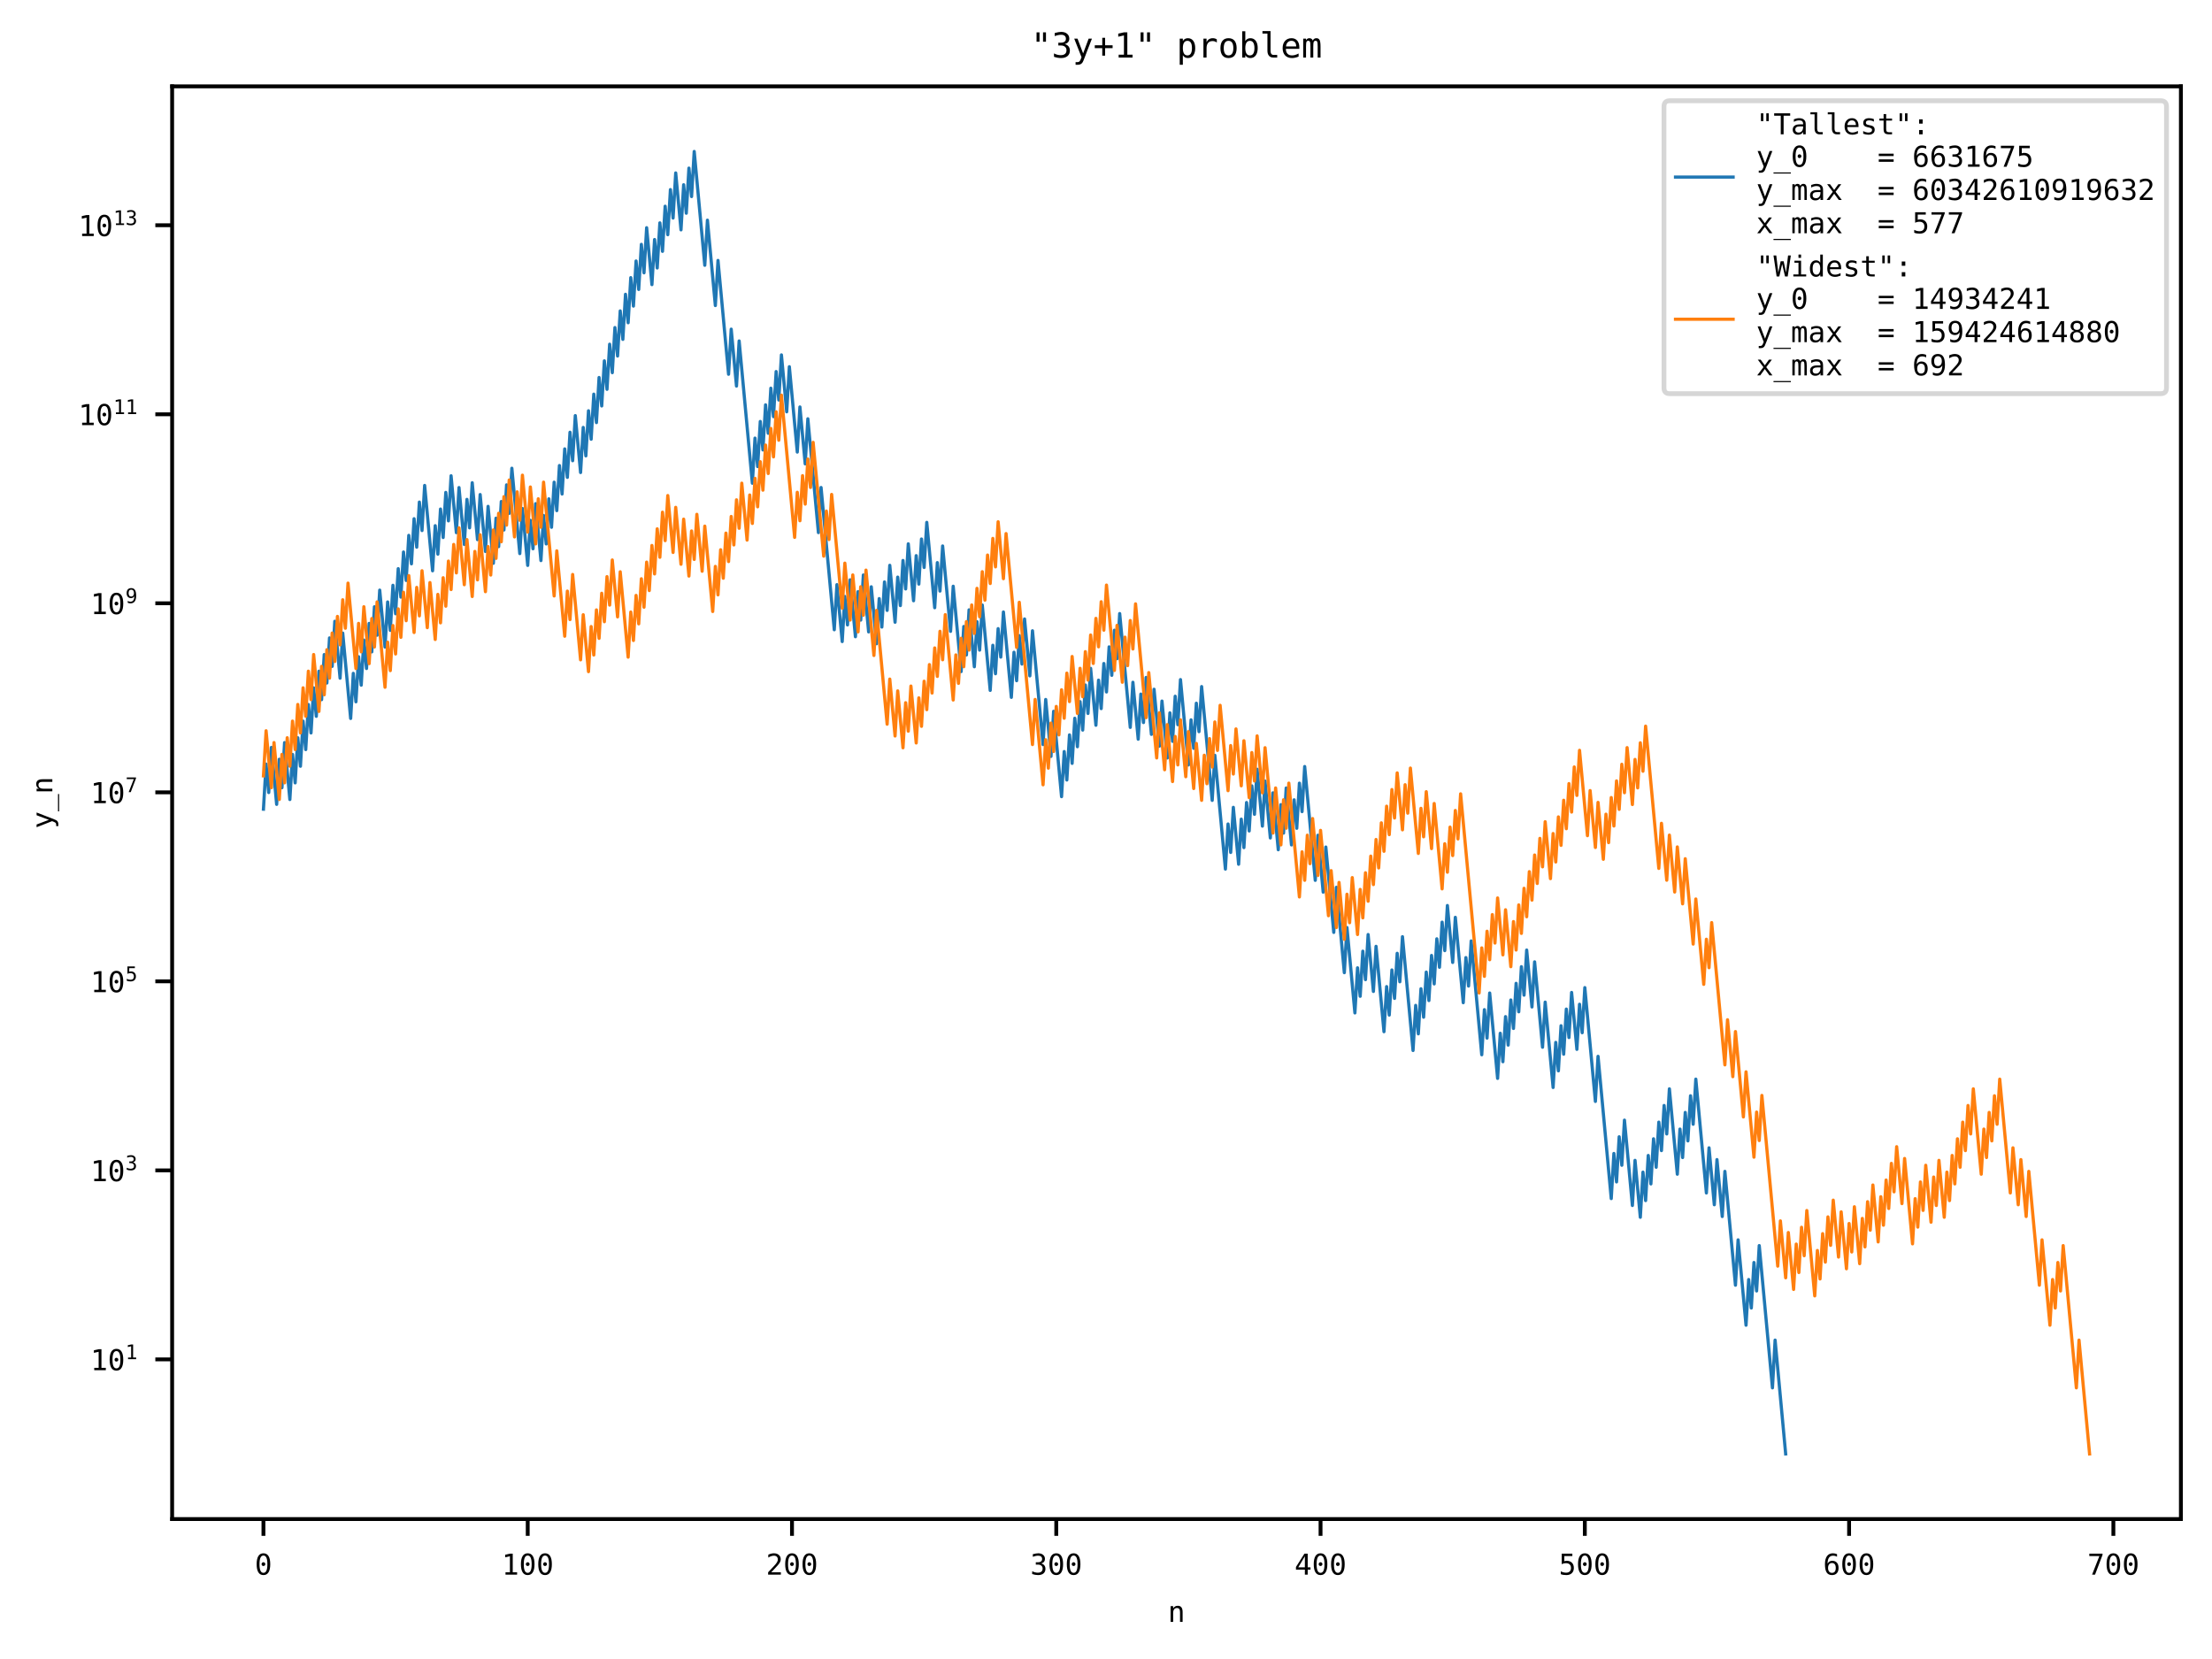<?xml version="1.0" encoding="utf-8" standalone="no"?>
<!DOCTYPE svg PUBLIC "-//W3C//DTD SVG 1.1//EN"
  "http://www.w3.org/Graphics/SVG/1.1/DTD/svg11.dtd">
<!-- Created with matplotlib (https://matplotlib.org/) -->
<svg height="345.6pt" version="1.1" viewBox="0 0 460.8 345.6" width="460.8pt" xmlns="http://www.w3.org/2000/svg" xmlns:xlink="http://www.w3.org/1999/xlink">
 <defs>
  <style type="text/css">*{stroke-linecap:butt;stroke-linejoin:round;}</style>
 </defs>
 <g id="figure_1">
  <g id="patch_1">
   <path d="M 0 345.6 
L 460.8 345.6 
L 460.8 0 
L 0 0 
z
" style="fill:#ffffff;"/>
  </g>
  <g id="axes_1">
   <g id="patch_2">
    <path d="M 35.859 316.442 
L 454.32 316.442 
L 454.32 17.989 
L 35.859 17.989 
z
" style="fill:#ffffff;"/>
   </g>
   <g id="matplotlib.axis_1">
    <g id="xtick_1">
     <g id="line2d_1">
      <defs>
       <path d="M 0 0 
L 0 3.5 
" id="m9ca9bd27f3" style="stroke:#000000;stroke-width:0.8;"/>
      </defs>
      <g>
       <use style="stroke:#000000;stroke-width:0.8;" x="54.88" xlink:href="#m9ca9bd27f3" y="316.442"/>
      </g>
     </g>
     <g id="text_1">
      <!-- 0 -->
      <g transform="translate(53.074 328.033)scale(0.06 -0.06)">
       <defs>
        <path d="M 23.578 36.625 
Q 23.578 39.312 25.453 41.266 
Q 27.344 43.219 29.984 43.219 
Q 32.719 43.219 34.672 41.266 
Q 36.625 39.312 36.625 36.625 
Q 36.625 33.891 34.688 31.984 
Q 32.766 30.078 29.984 30.078 
Q 27.25 30.078 25.406 31.938 
Q 23.578 33.797 23.578 36.625 
z
M 30.078 66.406 
Q 23.188 66.406 19.797 58.984 
Q 16.406 51.562 16.406 36.375 
Q 16.406 21.234 19.797 13.812 
Q 23.188 6.391 30.078 6.391 
Q 37.016 6.391 40.406 13.812 
Q 43.797 21.234 43.797 36.375 
Q 43.797 51.562 40.406 58.984 
Q 37.016 66.406 30.078 66.406 
z
M 30.078 74.219 
Q 41.75 74.219 47.734 64.641 
Q 53.719 55.078 53.719 36.375 
Q 53.719 17.719 47.734 8.141 
Q 41.75 -1.422 30.078 -1.422 
Q 18.406 -1.422 12.453 8.141 
Q 6.5 17.719 6.5 36.375 
Q 6.5 55.078 12.453 64.641 
Q 18.406 74.219 30.078 74.219 
z
" id="DejaVuSansMono-48"/>
       </defs>
       <use xlink:href="#DejaVuSansMono-48"/>
      </g>
     </g>
    </g>
    <g id="xtick_2">
     <g id="line2d_2">
      <g>
       <use style="stroke:#000000;stroke-width:0.8;" x="109.933" xlink:href="#m9ca9bd27f3" y="316.442"/>
      </g>
     </g>
     <g id="text_2">
      <!-- 100 -->
      <g transform="translate(104.515 328.033)scale(0.06 -0.06)">
       <defs>
        <path d="M 13.188 8.297 
L 28.516 8.297 
L 28.516 64.016 
L 12.016 60.297 
L 12.016 69.281 
L 28.422 72.906 
L 38.281 72.906 
L 38.281 8.297 
L 53.422 8.297 
L 53.422 0 
L 13.188 0 
z
" id="DejaVuSansMono-49"/>
       </defs>
       <use xlink:href="#DejaVuSansMono-49"/>
       <use x="60.205" xlink:href="#DejaVuSansMono-48"/>
       <use x="120.41" xlink:href="#DejaVuSansMono-48"/>
      </g>
     </g>
    </g>
    <g id="xtick_3">
     <g id="line2d_3">
      <g>
       <use style="stroke:#000000;stroke-width:0.8;" x="164.987" xlink:href="#m9ca9bd27f3" y="316.442"/>
      </g>
     </g>
     <g id="text_3">
      <!-- 200 -->
      <g transform="translate(159.568 328.033)scale(0.06 -0.06)">
       <defs>
        <path d="M 18.219 8.297 
L 51.703 8.297 
L 51.703 0 
L 7.422 0 
L 7.422 8.297 
Q 16.547 17.922 23.375 25.297 
Q 30.219 32.672 32.812 35.688 
Q 37.703 41.656 39.406 45.344 
Q 41.109 49.031 41.109 52.875 
Q 41.109 58.984 37.516 62.453 
Q 33.938 65.922 27.688 65.922 
Q 23.25 65.922 18.359 64.312 
Q 13.484 62.703 8.016 59.422 
L 8.016 69.391 
Q 13.031 71.781 17.891 73 
Q 22.75 74.219 27.484 74.219 
Q 38.188 74.219 44.703 68.531 
Q 51.219 62.844 51.219 53.609 
Q 51.219 48.922 49.047 44.234 
Q 46.875 39.547 42 33.891 
Q 39.266 30.719 34.062 25.094 
Q 28.859 19.484 18.219 8.297 
z
" id="DejaVuSansMono-50"/>
       </defs>
       <use xlink:href="#DejaVuSansMono-50"/>
       <use x="60.205" xlink:href="#DejaVuSansMono-48"/>
       <use x="120.41" xlink:href="#DejaVuSansMono-48"/>
      </g>
     </g>
    </g>
    <g id="xtick_4">
     <g id="line2d_4">
      <g>
       <use style="stroke:#000000;stroke-width:0.8;" x="220.04" xlink:href="#m9ca9bd27f3" y="316.442"/>
      </g>
     </g>
     <g id="text_4">
      <!-- 300 -->
      <g transform="translate(214.622 328.033)scale(0.06 -0.06)">
       <defs>
        <path d="M 37.891 39.016 
Q 45.062 37.109 48.875 32.25 
Q 52.688 27.391 52.688 20.125 
Q 52.688 10.062 45.922 4.312 
Q 39.156 -1.422 27.203 -1.422 
Q 22.172 -1.422 16.938 -0.484 
Q 11.719 0.438 6.688 2.203 
L 6.688 12.016 
Q 11.672 9.422 16.5 8.156 
Q 21.344 6.891 26.125 6.891 
Q 34.234 6.891 38.578 10.547 
Q 42.922 14.203 42.922 21.094 
Q 42.922 27.438 38.578 31.172 
Q 34.234 34.906 26.812 34.906 
L 19.281 34.906 
L 19.281 43.016 
L 26.812 43.016 
Q 33.594 43.016 37.406 45.984 
Q 41.219 48.969 41.219 54.297 
Q 41.219 59.906 37.672 62.906 
Q 34.125 65.922 27.594 65.922 
Q 23.25 65.922 18.609 64.938 
Q 13.969 63.969 8.891 62.016 
L 8.891 71.094 
Q 14.797 72.656 19.406 73.438 
Q 24.031 74.219 27.594 74.219 
Q 38.234 74.219 44.609 68.875 
Q 50.984 63.531 50.984 54.688 
Q 50.984 48.688 47.625 44.672 
Q 44.281 40.672 37.891 39.016 
z
" id="DejaVuSansMono-51"/>
       </defs>
       <use xlink:href="#DejaVuSansMono-51"/>
       <use x="60.205" xlink:href="#DejaVuSansMono-48"/>
       <use x="120.41" xlink:href="#DejaVuSansMono-48"/>
      </g>
     </g>
    </g>
    <g id="xtick_5">
     <g id="line2d_5">
      <g>
       <use style="stroke:#000000;stroke-width:0.8;" x="275.094" xlink:href="#m9ca9bd27f3" y="316.442"/>
      </g>
     </g>
     <g id="text_5">
      <!-- 400 -->
      <g transform="translate(269.675 328.033)scale(0.06 -0.06)">
       <defs>
        <path d="M 35.891 63.922 
L 12.891 25.391 
L 35.891 25.391 
z
M 34.281 72.906 
L 45.703 72.906 
L 45.703 25.391 
L 55.422 25.391 
L 55.422 17.391 
L 45.703 17.391 
L 45.703 0 
L 35.891 0 
L 35.891 17.391 
L 4.984 17.391 
L 4.984 26.703 
z
" id="DejaVuSansMono-52"/>
       </defs>
       <use xlink:href="#DejaVuSansMono-52"/>
       <use x="60.205" xlink:href="#DejaVuSansMono-48"/>
       <use x="120.41" xlink:href="#DejaVuSansMono-48"/>
      </g>
     </g>
    </g>
    <g id="xtick_6">
     <g id="line2d_6">
      <g>
       <use style="stroke:#000000;stroke-width:0.8;" x="330.147" xlink:href="#m9ca9bd27f3" y="316.442"/>
      </g>
     </g>
     <g id="text_6">
      <!-- 500 -->
      <g transform="translate(324.729 328.033)scale(0.06 -0.06)">
       <defs>
        <path d="M 10.109 72.906 
L 47.016 72.906 
L 47.016 64.594 
L 19.094 64.594 
L 19.094 46.688 
Q 21.188 47.469 23.312 47.828 
Q 25.438 48.188 27.594 48.188 
Q 38.922 48.188 45.562 41.5 
Q 52.203 34.812 52.203 23.391 
Q 52.203 11.859 45.234 5.219 
Q 38.281 -1.422 26.219 -1.422 
Q 20.406 -1.422 15.594 -0.641 
Q 10.797 0.141 6.984 1.703 
L 6.984 11.719 
Q 11.469 9.281 16.016 8.078 
Q 20.562 6.891 25.297 6.891 
Q 33.453 6.891 37.859 11.188 
Q 42.281 15.484 42.281 23.391 
Q 42.281 31.203 37.719 35.547 
Q 33.156 39.891 25 39.891 
Q 21.047 39.891 17.281 38.984 
Q 13.531 38.094 10.109 36.281 
z
" id="DejaVuSansMono-53"/>
       </defs>
       <use xlink:href="#DejaVuSansMono-53"/>
       <use x="60.205" xlink:href="#DejaVuSansMono-48"/>
       <use x="120.41" xlink:href="#DejaVuSansMono-48"/>
      </g>
     </g>
    </g>
    <g id="xtick_7">
     <g id="line2d_7">
      <g>
       <use style="stroke:#000000;stroke-width:0.8;" x="385.2" xlink:href="#m9ca9bd27f3" y="316.442"/>
      </g>
     </g>
     <g id="text_7">
      <!-- 600 -->
      <g transform="translate(379.782 328.033)scale(0.06 -0.06)">
       <defs>
        <path d="M 48.391 71.297 
L 48.391 62.203 
Q 45.312 64.016 41.844 64.969 
Q 38.375 65.922 34.625 65.922 
Q 25.25 65.922 20.406 58.859 
Q 15.578 51.812 15.578 38.094 
Q 17.922 42.969 22.062 45.578 
Q 26.219 48.188 31.594 48.188 
Q 42.141 48.188 47.922 41.719 
Q 53.719 35.25 53.719 23.391 
Q 53.719 11.578 47.75 5.078 
Q 41.797 -1.422 31 -1.422 
Q 18.312 -1.422 12.406 7.688 
Q 6.5 16.797 6.5 36.375 
Q 6.5 54.828 13.594 64.516 
Q 20.703 74.219 34.188 74.219 
Q 37.797 74.219 41.406 73.453 
Q 45.016 72.703 48.391 71.297 
z
M 30.812 40.484 
Q 24.516 40.484 20.891 35.938 
Q 17.281 31.391 17.281 23.391 
Q 17.281 15.375 20.891 10.828 
Q 24.516 6.297 30.812 6.297 
Q 37.359 6.297 40.672 10.609 
Q 44 14.938 44 23.391 
Q 44 31.891 40.672 36.188 
Q 37.359 40.484 30.812 40.484 
z
" id="DejaVuSansMono-54"/>
       </defs>
       <use xlink:href="#DejaVuSansMono-54"/>
       <use x="60.205" xlink:href="#DejaVuSansMono-48"/>
       <use x="120.41" xlink:href="#DejaVuSansMono-48"/>
      </g>
     </g>
    </g>
    <g id="xtick_8">
     <g id="line2d_8">
      <g>
       <use style="stroke:#000000;stroke-width:0.8;" x="440.254" xlink:href="#m9ca9bd27f3" y="316.442"/>
      </g>
     </g>
     <g id="text_8">
      <!-- 700 -->
      <g transform="translate(434.836 328.033)scale(0.06 -0.06)">
       <defs>
        <path d="M 6.781 72.906 
L 52.688 72.906 
L 52.688 68.703 
L 26.609 0 
L 16.312 0 
L 41.703 64.594 
L 6.781 64.594 
z
" id="DejaVuSansMono-55"/>
       </defs>
       <use xlink:href="#DejaVuSansMono-55"/>
       <use x="60.205" xlink:href="#DejaVuSansMono-48"/>
       <use x="120.41" xlink:href="#DejaVuSansMono-48"/>
      </g>
     </g>
    </g>
    <g id="text_9">
     <!-- n -->
     <g transform="translate(243.283 337.872)scale(0.06 -0.06)">
      <defs>
       <path d="M 51.312 33.891 
L 51.312 0 
L 42.281 0 
L 42.281 33.891 
Q 42.281 41.266 39.688 44.719 
Q 37.109 48.188 31.594 48.188 
Q 25.297 48.188 21.891 43.719 
Q 18.5 39.266 18.5 30.906 
L 18.5 0 
L 9.516 0 
L 9.516 54.688 
L 18.5 54.688 
L 18.5 46.484 
Q 20.906 51.172 25 53.578 
Q 29.109 56 34.719 56 
Q 43.062 56 47.188 50.5 
Q 51.312 45.016 51.312 33.891 
z
" id="DejaVuSansMono-110"/>
      </defs>
      <use xlink:href="#DejaVuSansMono-110"/>
     </g>
    </g>
   </g>
   <g id="matplotlib.axis_2">
    <g id="ytick_1">
     <g id="line2d_9">
      <defs>
       <path d="M 0 0 
L -3.5 0 
" id="m7c2e9ef93e" style="stroke:#000000;stroke-width:0.8;"/>
      </defs>
      <g>
       <use style="stroke:#000000;stroke-width:0.8;" x="35.859" xlink:href="#m7c2e9ef93e" y="283.188"/>
      </g>
     </g>
     <g id="text_10">
      <!-- $\mathdefault{10^{1}}$ -->
      <g transform="translate(18.839 285.483)scale(0.06 -0.06)">
       <use transform="translate(0 0.684)" xlink:href="#DejaVuSansMono-49"/>
       <use transform="translate(60.205 0.684)" xlink:href="#DejaVuSansMono-48"/>
       <use transform="translate(121.367 38.966)scale(0.7)" xlink:href="#DejaVuSansMono-49"/>
      </g>
     </g>
    </g>
    <g id="ytick_2">
     <g id="line2d_10">
      <g>
       <use style="stroke:#000000;stroke-width:0.8;" x="35.859" xlink:href="#m7c2e9ef93e" y="243.811"/>
      </g>
     </g>
     <g id="text_11">
      <!-- $\mathdefault{10^{3}}$ -->
      <g transform="translate(18.839 246.106)scale(0.06 -0.06)">
       <use transform="translate(0 0.766)" xlink:href="#DejaVuSansMono-49"/>
       <use transform="translate(60.205 0.766)" xlink:href="#DejaVuSansMono-48"/>
       <use transform="translate(121.367 39.047)scale(0.7)" xlink:href="#DejaVuSansMono-51"/>
      </g>
     </g>
    </g>
    <g id="ytick_3">
     <g id="line2d_11">
      <g>
       <use style="stroke:#000000;stroke-width:0.8;" x="35.859" xlink:href="#m7c2e9ef93e" y="204.433"/>
      </g>
     </g>
     <g id="text_12">
      <!-- $\mathdefault{10^{5}}$ -->
      <g transform="translate(18.839 206.729)scale(0.06 -0.06)">
       <use transform="translate(0 0.684)" xlink:href="#DejaVuSansMono-49"/>
       <use transform="translate(60.205 0.684)" xlink:href="#DejaVuSansMono-48"/>
       <use transform="translate(121.367 38.966)scale(0.7)" xlink:href="#DejaVuSansMono-53"/>
      </g>
     </g>
    </g>
    <g id="ytick_4">
     <g id="line2d_12">
      <g>
       <use style="stroke:#000000;stroke-width:0.8;" x="35.859" xlink:href="#m7c2e9ef93e" y="165.056"/>
      </g>
     </g>
     <g id="text_13">
      <!-- $\mathdefault{10^{7}}$ -->
      <g transform="translate(18.839 167.352)scale(0.06 -0.06)">
       <use transform="translate(0 0.684)" xlink:href="#DejaVuSansMono-49"/>
       <use transform="translate(60.205 0.684)" xlink:href="#DejaVuSansMono-48"/>
       <use transform="translate(121.367 38.966)scale(0.7)" xlink:href="#DejaVuSansMono-55"/>
      </g>
     </g>
    </g>
    <g id="ytick_5">
     <g id="line2d_13">
      <g>
       <use style="stroke:#000000;stroke-width:0.8;" x="35.859" xlink:href="#m7c2e9ef93e" y="125.679"/>
      </g>
     </g>
     <g id="text_14">
      <!-- $\mathdefault{10^{9}}$ -->
      <g transform="translate(18.839 127.974)scale(0.06 -0.06)">
       <defs>
        <path d="M 29.109 32.328 
Q 35.406 32.328 38.984 36.859 
Q 42.578 41.406 42.578 49.422 
Q 42.578 57.422 38.984 61.953 
Q 35.406 66.5 29.109 66.5 
Q 22.562 66.5 19.234 62.172 
Q 15.922 57.859 15.922 49.422 
Q 15.922 40.922 19.219 36.625 
Q 22.516 32.328 29.109 32.328 
z
M 11.531 1.516 
L 11.531 10.594 
Q 14.594 8.797 18.062 7.844 
Q 21.531 6.891 25.297 6.891 
Q 34.672 6.891 39.469 13.938 
Q 44.281 21 44.281 34.719 
Q 42 29.828 37.844 27.219 
Q 33.688 24.609 28.328 24.609 
Q 17.781 24.609 11.984 31.094 
Q 6.203 37.594 6.203 49.516 
Q 6.203 61.281 12.125 67.75 
Q 18.062 74.219 28.906 74.219 
Q 41.609 74.219 47.516 65.078 
Q 53.422 55.953 53.422 36.375 
Q 53.422 17.969 46.312 8.266 
Q 39.203 -1.422 25.688 -1.422 
Q 22.125 -1.422 18.5 -0.656 
Q 14.891 0.094 11.531 1.516 
z
" id="DejaVuSansMono-57"/>
       </defs>
       <use transform="translate(0 0.766)" xlink:href="#DejaVuSansMono-49"/>
       <use transform="translate(60.205 0.766)" xlink:href="#DejaVuSansMono-48"/>
       <use transform="translate(121.367 39.047)scale(0.7)" xlink:href="#DejaVuSansMono-57"/>
      </g>
     </g>
    </g>
    <g id="ytick_6">
     <g id="line2d_14">
      <g>
       <use style="stroke:#000000;stroke-width:0.8;" x="35.859" xlink:href="#m7c2e9ef93e" y="86.302"/>
      </g>
     </g>
     <g id="text_15">
      <!-- $\mathdefault{10^{11}}$ -->
      <g transform="translate(16.319 88.597)scale(0.06 -0.06)">
       <use transform="translate(0 0.684)" xlink:href="#DejaVuSansMono-49"/>
       <use transform="translate(60.205 0.684)" xlink:href="#DejaVuSansMono-48"/>
       <use transform="translate(121.367 38.966)scale(0.7)" xlink:href="#DejaVuSansMono-49"/>
       <use transform="translate(163.511 38.966)scale(0.7)" xlink:href="#DejaVuSansMono-49"/>
      </g>
     </g>
    </g>
    <g id="ytick_7">
     <g id="line2d_15">
      <g>
       <use style="stroke:#000000;stroke-width:0.8;" x="35.859" xlink:href="#m7c2e9ef93e" y="46.925"/>
      </g>
     </g>
     <g id="text_16">
      <!-- $\mathdefault{10^{13}}$ -->
      <g transform="translate(16.319 49.22)scale(0.06 -0.06)">
       <use transform="translate(0 0.766)" xlink:href="#DejaVuSansMono-49"/>
       <use transform="translate(60.205 0.766)" xlink:href="#DejaVuSansMono-48"/>
       <use transform="translate(121.367 39.047)scale(0.7)" xlink:href="#DejaVuSansMono-49"/>
       <use transform="translate(163.511 39.047)scale(0.7)" xlink:href="#DejaVuSansMono-51"/>
      </g>
     </g>
    </g>
    <g id="text_17">
     <!-- y_n -->
     <g transform="translate(10.904 172.634)rotate(-90)scale(0.06 -0.06)">
      <defs>
       <path d="M 41.891 17.578 
Q 39.656 11.859 36.188 2.547 
Q 31.344 -10.359 29.688 -13.188 
Q 27.438 -17 24.062 -18.891 
Q 20.703 -20.797 16.219 -20.797 
L 8.984 -20.797 
L 8.984 -13.281 
L 14.312 -13.281 
Q 18.266 -13.281 20.5 -10.984 
Q 22.75 -8.688 26.219 0.875 
L 5.078 54.688 
L 14.594 54.688 
L 30.812 11.922 
L 46.781 54.688 
L 56.297 54.688 
z
" id="DejaVuSansMono-121"/>
       <path d="M 60.203 -19.672 
L 60.203 -23.578 
L 0 -23.578 
L 0 -19.672 
z
" id="DejaVuSansMono-95"/>
      </defs>
      <use xlink:href="#DejaVuSansMono-121"/>
      <use x="60.205" xlink:href="#DejaVuSansMono-95"/>
      <use x="120.41" xlink:href="#DejaVuSansMono-110"/>
     </g>
    </g>
   </g>
   <g id="line2d_16">
    <path clip-path="url(#p3a6687f162)" d="M 54.88 168.568 
L 55.43 159.174 
L 55.981 165.101 
L 56.531 155.707 
L 57.632 167.561 
L 58.183 158.167 
L 58.733 164.094 
L 59.284 154.7 
L 60.385 166.554 
L 60.936 157.16 
L 61.486 163.087 
L 62.037 153.693 
L 62.587 159.62 
L 63.138 150.226 
L 63.688 156.153 
L 64.239 146.759 
L 64.789 152.686 
L 65.34 143.292 
L 65.89 149.219 
L 66.441 139.825 
L 66.991 145.752 
L 67.542 136.358 
L 68.093 142.285 
L 68.643 132.891 
L 69.194 138.818 
L 69.744 129.424 
L 70.845 141.278 
L 71.396 131.884 
L 73.047 149.665 
L 73.598 140.271 
L 74.148 146.198 
L 74.699 136.804 
L 75.249 142.731 
L 75.8 133.337 
L 76.351 139.264 
L 76.901 129.87 
L 77.452 135.797 
L 78.002 126.403 
L 78.553 132.33 
L 79.103 122.936 
L 80.204 134.79 
L 80.755 125.396 
L 81.305 131.323 
L 81.856 121.929 
L 82.406 127.856 
L 82.957 118.462 
L 83.508 124.389 
L 84.058 114.995 
L 84.609 120.922 
L 85.159 111.528 
L 85.71 117.455 
L 86.26 108.061 
L 86.811 113.988 
L 87.361 104.594 
L 87.912 110.521 
L 88.462 101.127 
L 90.114 118.907 
L 90.664 109.513 
L 91.215 115.44 
L 91.766 106.046 
L 92.316 111.973 
L 92.867 102.579 
L 93.417 108.506 
L 93.968 99.113 
L 95.069 110.966 
L 95.619 101.572 
L 96.72 113.426 
L 97.271 104.032 
L 97.821 109.959 
L 98.372 100.565 
L 99.473 112.419 
L 100.024 103.025 
L 101.125 114.879 
L 101.675 105.485 
L 102.776 117.339 
L 103.327 107.945 
L 103.877 113.872 
L 104.428 104.478 
L 104.978 110.405 
L 105.529 101.011 
L 106.079 106.938 
L 106.63 97.544 
L 108.282 115.324 
L 108.832 105.931 
L 109.933 117.784 
L 110.484 108.39 
L 111.034 114.317 
L 111.585 104.923 
L 112.686 116.777 
L 113.236 107.383 
L 113.787 113.31 
L 114.337 103.916 
L 114.888 109.843 
L 115.439 100.449 
L 115.989 106.376 
L 116.54 96.982 
L 117.09 102.909 
L 117.641 93.515 
L 118.191 99.442 
L 118.742 90.048 
L 119.292 95.975 
L 119.843 86.581 
L 120.944 98.435 
L 121.494 89.041 
L 122.045 94.968 
L 122.595 85.574 
L 123.146 91.501 
L 123.697 82.107 
L 124.247 88.034 
L 124.798 78.64 
L 125.348 84.567 
L 125.899 75.173 
L 126.449 81.1 
L 127 71.706 
L 127.55 77.633 
L 128.101 68.239 
L 128.651 74.166 
L 129.202 64.772 
L 129.752 70.699 
L 130.303 61.305 
L 130.853 67.232 
L 131.404 57.838 
L 131.955 63.765 
L 132.505 54.371 
L 133.056 60.298 
L 133.606 50.904 
L 134.157 56.831 
L 134.707 47.437 
L 135.808 59.291 
L 136.359 49.897 
L 136.909 55.824 
L 137.46 46.43 
L 138.01 52.357 
L 138.561 42.963 
L 139.111 48.89 
L 139.662 39.496 
L 140.213 45.423 
L 140.763 36.029 
L 141.864 47.883 
L 142.415 38.489 
L 142.965 44.416 
L 143.516 35.022 
L 144.066 40.949 
L 144.617 31.555 
L 146.819 55.263 
L 147.37 45.869 
L 149.021 63.649 
L 149.572 54.256 
L 151.774 77.963 
L 152.324 68.569 
L 153.425 80.423 
L 153.976 71.029 
L 156.729 100.663 
L 157.279 91.269 
L 157.83 97.196 
L 158.38 87.802 
L 158.931 93.729 
L 159.481 84.335 
L 160.032 90.262 
L 160.582 80.868 
L 161.133 86.795 
L 161.683 77.401 
L 162.234 83.328 
L 162.784 73.934 
L 163.886 85.788 
L 164.436 76.394 
L 166.088 94.175 
L 166.638 84.781 
L 167.739 96.635 
L 168.29 87.241 
L 170.492 110.948 
L 171.042 101.555 
L 173.795 131.189 
L 174.346 121.795 
L 175.447 133.649 
L 175.997 124.255 
L 176.548 130.182 
L 177.098 120.788 
L 178.199 132.642 
L 178.75 123.248 
L 179.301 129.175 
L 179.851 119.781 
L 180.952 131.634 
L 181.503 122.241 
L 182.604 134.094 
L 183.154 124.7 
L 183.705 130.627 
L 184.255 121.233 
L 184.806 127.16 
L 185.356 117.766 
L 186.457 129.62 
L 187.008 120.226 
L 187.559 126.153 
L 188.109 116.759 
L 188.66 122.686 
L 189.21 113.292 
L 190.311 125.146 
L 190.862 115.752 
L 191.412 121.679 
L 191.963 112.285 
L 192.513 118.212 
L 193.064 108.818 
L 194.715 126.599 
L 195.266 117.205 
L 195.817 123.132 
L 196.367 113.738 
L 198.019 131.519 
L 198.569 122.125 
L 200.221 139.905 
L 200.771 130.511 
L 201.322 136.438 
L 201.872 127.044 
L 202.973 138.898 
L 203.524 129.504 
L 204.075 135.431 
L 204.625 126.037 
L 206.277 143.818 
L 206.827 134.424 
L 207.378 140.351 
L 207.928 130.957 
L 208.479 136.884 
L 209.029 127.49 
L 210.681 145.271 
L 211.232 135.877 
L 211.782 141.804 
L 212.333 132.41 
L 212.883 138.337 
L 213.434 128.943 
L 214.535 140.797 
L 215.085 131.403 
L 217.287 155.11 
L 217.838 145.716 
L 218.939 157.57 
L 219.49 148.176 
L 221.141 165.957 
L 221.692 156.563 
L 222.242 162.49 
L 222.793 153.096 
L 223.343 159.023 
L 223.894 149.629 
L 224.444 155.556 
L 224.995 146.162 
L 225.545 152.089 
L 226.096 142.695 
L 226.646 148.622 
L 227.197 139.228 
L 228.298 151.082 
L 228.849 141.688 
L 229.399 147.615 
L 229.95 138.221 
L 230.5 144.148 
L 231.051 134.754 
L 231.601 140.681 
L 232.152 131.287 
L 232.702 137.214 
L 233.253 127.82 
L 235.455 151.527 
L 236.006 142.133 
L 237.107 153.987 
L 237.657 144.593 
L 238.208 150.52 
L 238.758 141.126 
L 239.859 152.98 
L 240.41 143.586 
L 241.511 155.44 
L 242.061 146.046 
L 243.163 157.9 
L 243.713 148.506 
L 244.264 154.433 
L 244.814 145.039 
L 245.365 150.966 
L 245.915 141.572 
L 247.567 159.353 
L 248.117 149.959 
L 248.668 155.886 
L 249.218 146.492 
L 249.769 152.419 
L 250.319 143.025 
L 252.522 166.732 
L 253.072 157.338 
L 255.274 181.046 
L 255.825 171.652 
L 256.375 177.579 
L 256.926 168.185 
L 258.027 180.039 
L 258.577 170.645 
L 259.128 176.572 
L 259.679 167.178 
L 260.229 173.105 
L 260.78 163.711 
L 261.33 169.638 
L 261.881 160.244 
L 262.982 172.097 
L 263.532 162.704 
L 264.633 174.557 
L 265.184 165.163 
L 266.285 177.017 
L 266.835 167.623 
L 267.386 173.55 
L 267.937 164.156 
L 269.038 176.01 
L 269.588 166.616 
L 270.139 172.543 
L 270.689 163.149 
L 271.24 169.076 
L 271.79 159.682 
L 273.992 183.39 
L 274.543 173.996 
L 275.644 185.85 
L 276.195 176.456 
L 277.846 194.236 
L 278.397 184.842 
L 280.048 202.623 
L 280.599 193.229 
L 282.25 211.01 
L 282.801 201.616 
L 283.352 207.543 
L 283.902 198.149 
L 284.453 204.076 
L 285.003 194.682 
L 286.104 206.535 
L 286.655 197.142 
L 288.306 214.922 
L 288.857 205.528 
L 289.407 211.455 
L 289.958 202.061 
L 290.508 207.988 
L 291.059 198.594 
L 291.61 204.521 
L 292.16 195.127 
L 294.362 218.835 
L 294.913 209.441 
L 295.463 215.367 
L 296.014 205.973 
L 296.564 211.9 
L 297.115 202.506 
L 297.665 208.433 
L 298.216 199.039 
L 298.766 204.966 
L 299.317 195.572 
L 299.868 201.499 
L 300.418 192.105 
L 300.969 198.032 
L 301.519 188.638 
L 302.62 200.492 
L 303.171 191.098 
L 304.822 208.879 
L 305.373 199.485 
L 305.923 205.412 
L 306.474 196.018 
L 308.676 219.725 
L 309.227 210.331 
L 309.777 216.258 
L 310.328 206.864 
L 311.979 224.645 
L 312.53 215.251 
L 313.08 221.177 
L 313.631 211.783 
L 314.181 217.71 
L 314.732 208.316 
L 315.283 214.243 
L 315.833 204.849 
L 316.384 210.776 
L 316.934 201.382 
L 317.485 207.309 
L 318.035 197.915 
L 319.136 209.769 
L 319.687 200.375 
L 321.338 218.155 
L 321.889 208.762 
L 323.541 226.542 
L 324.091 217.148 
L 324.642 223.075 
L 325.192 213.681 
L 325.743 219.607 
L 326.293 210.213 
L 326.844 216.14 
L 327.394 206.746 
L 328.495 218.6 
L 329.046 209.206 
L 329.596 215.133 
L 330.147 205.739 
L 332.349 229.446 
L 332.9 220.052 
L 335.652 249.686 
L 336.203 240.287 
L 336.753 246.214 
L 337.304 236.816 
L 337.854 242.743 
L 338.405 233.347 
L 340.057 251.127 
L 340.607 241.727 
L 341.708 253.58 
L 342.259 244.178 
L 342.809 250.104 
L 343.36 240.705 
L 343.91 246.631 
L 344.461 237.234 
L 345.011 243.16 
L 345.562 233.764 
L 346.112 239.691 
L 346.663 230.295 
L 347.214 236.222 
L 347.764 226.827 
L 349.416 244.608 
L 349.966 235.211 
L 350.517 241.138 
L 351.067 231.742 
L 351.618 237.668 
L 352.168 228.273 
L 352.719 234.2 
L 353.269 224.805 
L 355.472 248.513 
L 356.022 239.114 
L 357.123 250.968 
L 357.674 241.567 
L 358.775 253.421 
L 359.325 244.018 
L 361.527 267.726 
L 362.078 258.285 
L 363.73 276.066 
L 364.28 266.549 
L 364.831 272.476 
L 365.381 263.001 
L 365.932 268.928 
L 366.482 259.48 
L 369.235 289.115 
L 369.785 279.169 
L 371.988 302.876 
L 371.988 302.876 
" style="fill:none;stroke:#1f77b4;stroke-linecap:square;stroke-width:0.667;"/>
   </g>
   <g id="line2d_17">
    <path clip-path="url(#p3a6687f162)" d="M 54.88 161.627 
L 55.43 152.233 
L 56.531 164.087 
L 57.082 154.693 
L 58.183 166.547 
L 58.733 157.153 
L 59.284 163.08 
L 59.835 153.686 
L 60.385 159.613 
L 60.936 150.219 
L 61.486 156.146 
L 62.037 146.752 
L 62.587 152.679 
L 63.138 143.285 
L 63.688 149.212 
L 64.239 139.818 
L 64.789 145.745 
L 65.34 136.351 
L 66.441 148.204 
L 66.991 138.811 
L 67.542 144.737 
L 68.093 135.344 
L 68.643 141.27 
L 69.194 131.877 
L 69.744 137.803 
L 70.295 128.41 
L 70.845 134.336 
L 71.396 124.943 
L 71.946 130.869 
L 72.497 121.476 
L 74.148 139.256 
L 74.699 129.862 
L 75.249 135.789 
L 75.8 126.395 
L 76.901 138.249 
L 77.452 128.855 
L 78.002 134.782 
L 78.553 125.388 
L 80.204 143.169 
L 80.755 133.775 
L 81.305 139.702 
L 81.856 130.308 
L 82.406 136.235 
L 82.957 126.841 
L 83.508 132.768 
L 84.058 123.374 
L 84.609 129.301 
L 85.159 119.907 
L 86.26 131.761 
L 86.811 122.367 
L 87.361 128.294 
L 87.912 118.9 
L 89.013 130.754 
L 89.563 121.36 
L 90.664 133.213 
L 91.215 123.82 
L 91.766 129.746 
L 92.316 120.353 
L 92.867 126.28 
L 93.417 116.886 
L 93.968 122.813 
L 94.518 113.419 
L 95.069 119.346 
L 95.619 109.952 
L 96.72 121.805 
L 97.271 112.412 
L 98.372 124.265 
L 98.922 114.871 
L 99.473 120.798 
L 100.024 111.404 
L 101.125 123.258 
L 101.675 113.864 
L 102.226 119.791 
L 102.776 110.397 
L 103.327 116.324 
L 103.877 106.93 
L 104.428 112.857 
L 104.978 103.463 
L 105.529 109.39 
L 106.079 99.996 
L 107.18 111.85 
L 107.731 102.456 
L 108.282 108.383 
L 108.832 98.989 
L 109.933 110.843 
L 110.484 101.449 
L 111.585 113.303 
L 112.135 103.909 
L 112.686 109.836 
L 113.236 100.442 
L 115.439 124.149 
L 115.989 114.756 
L 117.641 132.536 
L 118.191 123.142 
L 118.742 129.069 
L 119.292 119.675 
L 120.944 137.456 
L 121.494 128.062 
L 122.595 139.916 
L 123.146 130.522 
L 123.697 136.449 
L 124.247 127.055 
L 124.798 132.982 
L 125.348 123.588 
L 125.899 129.515 
L 126.449 120.121 
L 127 126.048 
L 127.55 116.654 
L 128.651 128.508 
L 129.202 119.114 
L 130.853 136.894 
L 131.404 127.501 
L 131.955 133.427 
L 132.505 124.034 
L 133.056 129.96 
L 133.606 120.567 
L 134.157 126.493 
L 134.707 117.1 
L 135.258 123.026 
L 135.808 113.633 
L 136.359 119.559 
L 136.909 110.166 
L 137.46 116.092 
L 138.01 106.699 
L 138.561 112.625 
L 139.111 103.232 
L 140.213 115.085 
L 140.763 105.691 
L 141.864 117.545 
L 142.415 108.151 
L 143.516 120.005 
L 144.066 110.611 
L 144.617 116.538 
L 145.167 107.144 
L 146.268 118.998 
L 146.819 109.604 
L 148.471 127.385 
L 149.021 117.991 
L 149.572 123.918 
L 150.122 114.524 
L 150.673 120.451 
L 151.223 111.057 
L 151.774 116.984 
L 152.324 107.59 
L 152.875 113.517 
L 153.425 104.123 
L 153.976 110.05 
L 154.526 100.656 
L 155.628 112.51 
L 156.178 103.116 
L 156.729 109.043 
L 157.279 99.649 
L 157.83 105.576 
L 158.38 96.182 
L 158.931 102.109 
L 159.481 92.715 
L 160.032 98.642 
L 160.582 89.248 
L 161.133 95.175 
L 161.683 85.781 
L 162.234 91.708 
L 162.784 82.314 
L 165.537 111.948 
L 166.088 102.554 
L 166.638 108.481 
L 167.189 99.087 
L 167.739 105.014 
L 168.29 95.62 
L 168.84 101.547 
L 169.391 92.153 
L 171.593 115.861 
L 172.144 106.467 
L 172.694 112.394 
L 173.245 103 
L 175.447 126.707 
L 175.997 117.313 
L 177.098 129.167 
L 177.649 119.773 
L 178.75 131.627 
L 179.301 122.233 
L 179.851 128.16 
L 180.402 118.766 
L 182.053 136.547 
L 182.604 127.153 
L 184.806 150.86 
L 185.356 141.466 
L 186.457 153.32 
L 187.008 143.926 
L 188.109 155.78 
L 188.66 146.386 
L 189.21 152.313 
L 189.761 142.919 
L 190.862 154.773 
L 191.412 145.379 
L 191.963 151.306 
L 192.513 141.912 
L 193.064 147.839 
L 193.614 138.445 
L 194.165 144.372 
L 194.715 134.978 
L 195.266 140.905 
L 195.817 131.511 
L 196.367 137.438 
L 196.918 128.044 
L 198.569 145.825 
L 199.12 136.431 
L 199.67 142.358 
L 200.221 132.964 
L 200.771 138.891 
L 201.322 129.497 
L 201.872 135.424 
L 202.423 126.03 
L 202.973 131.957 
L 203.524 122.563 
L 204.075 128.49 
L 204.625 119.096 
L 205.176 125.023 
L 205.726 115.629 
L 206.277 121.556 
L 206.827 112.162 
L 207.378 118.089 
L 207.928 108.695 
L 209.029 120.549 
L 209.58 111.155 
L 211.782 134.862 
L 212.333 125.468 
L 215.085 155.103 
L 215.636 145.709 
L 217.287 163.489 
L 217.838 154.096 
L 218.388 160.022 
L 218.939 150.629 
L 219.49 156.555 
L 220.04 147.162 
L 220.591 153.088 
L 221.141 143.695 
L 221.692 149.621 
L 222.242 140.228 
L 222.793 146.154 
L 223.343 136.761 
L 224.444 148.614 
L 224.995 139.221 
L 225.545 145.147 
L 226.096 135.754 
L 226.646 141.68 
L 227.197 132.287 
L 227.748 138.213 
L 228.298 128.82 
L 228.849 134.746 
L 229.399 125.353 
L 229.95 131.279 
L 230.5 121.886 
L 232.152 139.666 
L 232.702 130.272 
L 233.803 142.126 
L 234.354 132.732 
L 234.904 138.659 
L 235.455 129.265 
L 236.006 135.192 
L 236.556 125.798 
L 238.758 149.506 
L 239.309 140.112 
L 240.96 157.892 
L 241.511 148.498 
L 242.612 160.352 
L 243.163 150.958 
L 244.264 162.812 
L 244.814 153.418 
L 245.365 159.345 
L 245.915 149.951 
L 247.016 161.805 
L 247.567 152.411 
L 248.668 164.265 
L 249.218 154.871 
L 250.319 166.725 
L 250.87 157.331 
L 251.421 163.258 
L 251.971 153.864 
L 252.522 159.791 
L 253.072 150.397 
L 253.623 156.324 
L 254.173 146.93 
L 255.825 164.71 
L 256.375 155.317 
L 256.926 161.243 
L 257.476 151.85 
L 258.577 163.703 
L 259.128 154.309 
L 260.229 166.163 
L 260.78 156.769 
L 261.33 162.696 
L 261.881 153.302 
L 262.982 165.156 
L 263.532 155.762 
L 265.184 173.543 
L 265.734 164.149 
L 266.835 176.003 
L 267.386 166.609 
L 267.937 172.536 
L 268.487 163.142 
L 270.689 186.849 
L 271.24 177.455 
L 271.79 183.382 
L 272.341 173.988 
L 272.891 179.915 
L 273.442 170.521 
L 274.543 182.375 
L 275.094 172.981 
L 276.745 190.762 
L 277.296 181.368 
L 278.397 193.222 
L 278.947 183.828 
L 280.048 195.682 
L 280.599 186.288 
L 281.149 192.215 
L 281.7 182.821 
L 282.801 194.674 
L 283.352 185.281 
L 283.902 191.207 
L 284.453 181.814 
L 285.003 187.74 
L 285.554 178.347 
L 286.104 184.273 
L 286.655 174.88 
L 287.205 180.806 
L 287.756 171.413 
L 288.306 177.339 
L 288.857 167.946 
L 289.407 173.872 
L 289.958 164.479 
L 290.508 170.406 
L 291.059 161.012 
L 292.16 172.865 
L 292.711 163.472 
L 293.261 169.398 
L 293.812 160.005 
L 295.463 177.785 
L 296.014 168.391 
L 296.564 174.318 
L 297.115 164.924 
L 298.216 176.778 
L 298.766 167.384 
L 300.418 185.165 
L 300.969 175.771 
L 301.519 181.698 
L 302.07 172.304 
L 302.62 178.231 
L 303.171 168.837 
L 303.721 174.764 
L 304.272 165.37 
L 308.126 206.858 
L 308.676 197.464 
L 309.227 203.391 
L 309.777 193.997 
L 310.328 199.924 
L 310.878 190.53 
L 311.429 196.457 
L 311.979 187.063 
L 313.08 198.917 
L 313.631 189.523 
L 314.732 201.377 
L 315.283 191.983 
L 315.833 197.91 
L 316.384 188.516 
L 316.934 194.443 
L 317.485 185.049 
L 318.035 190.976 
L 318.586 181.582 
L 319.136 187.509 
L 319.687 178.115 
L 320.237 184.042 
L 320.788 174.648 
L 321.338 180.575 
L 321.889 171.181 
L 322.99 183.034 
L 323.541 173.641 
L 324.091 179.567 
L 324.642 170.174 
L 325.192 176.1 
L 325.743 166.707 
L 326.293 172.633 
L 326.844 163.24 
L 327.394 169.166 
L 327.945 159.773 
L 328.495 165.699 
L 329.046 156.306 
L 330.697 174.086 
L 331.248 164.692 
L 332.349 176.546 
L 332.9 167.152 
L 334.001 179.006 
L 334.551 169.612 
L 335.102 175.539 
L 335.652 166.145 
L 336.203 172.072 
L 336.753 162.678 
L 337.304 168.605 
L 337.854 159.211 
L 338.405 165.138 
L 338.956 155.744 
L 340.057 167.598 
L 340.607 158.204 
L 341.158 164.131 
L 341.708 154.737 
L 342.259 160.664 
L 342.809 151.27 
L 345.562 180.904 
L 346.112 171.51 
L 347.214 183.364 
L 347.764 173.97 
L 348.865 185.824 
L 349.416 176.43 
L 350.517 188.284 
L 351.067 178.89 
L 352.719 196.671 
L 353.269 187.277 
L 354.921 205.057 
L 355.472 195.663 
L 356.022 201.59 
L 356.573 192.196 
L 359.325 221.831 
L 359.876 212.437 
L 360.977 224.29 
L 361.527 214.896 
L 363.179 232.677 
L 363.73 223.282 
L 365.381 241.063 
L 365.932 231.667 
L 366.482 237.594 
L 367.033 228.199 
L 370.336 263.76 
L 370.887 254.336 
L 371.988 266.19 
L 372.538 256.757 
L 373.639 268.611 
L 374.19 259.166 
L 374.74 265.092 
L 375.291 255.664 
L 375.841 261.591 
L 376.392 252.175 
L 378.043 269.955 
L 378.594 260.501 
L 379.145 266.428 
L 379.695 256.994 
L 380.246 262.921 
L 380.796 253.5 
L 381.347 259.427 
L 381.897 250.016 
L 382.998 261.869 
L 383.549 252.452 
L 384.65 264.306 
L 385.2 254.881 
L 385.751 260.807 
L 386.301 251.393 
L 387.403 263.246 
L 387.953 253.825 
L 388.504 259.752 
L 389.054 250.34 
L 389.605 256.267 
L 390.155 246.86 
L 391.256 258.714 
L 391.807 249.304 
L 392.357 255.231 
L 392.908 245.826 
L 393.458 251.753 
L 394.009 242.352 
L 394.559 248.279 
L 395.11 238.88 
L 396.211 250.734 
L 396.762 241.334 
L 398.413 259.114 
L 398.964 249.703 
L 399.514 255.63 
L 400.065 246.225 
L 400.615 252.152 
L 401.166 242.75 
L 402.267 254.604 
L 402.817 245.2 
L 403.368 251.127 
L 403.919 241.727 
L 405.02 253.58 
L 405.57 244.178 
L 406.121 250.104 
L 406.671 240.705 
L 407.222 246.631 
L 407.772 237.234 
L 408.323 243.16 
L 408.873 233.764 
L 409.424 239.691 
L 409.974 230.295 
L 410.525 236.222 
L 411.076 226.827 
L 412.727 244.608 
L 413.278 235.211 
L 413.828 241.138 
L 414.379 231.742 
L 414.929 237.668 
L 415.48 228.273 
L 416.03 234.2 
L 416.581 224.805 
L 418.783 248.513 
L 419.334 239.114 
L 420.435 250.968 
L 420.985 241.567 
L 422.086 253.421 
L 422.637 244.018 
L 424.839 267.726 
L 425.389 258.285 
L 427.041 276.066 
L 427.592 266.549 
L 428.142 272.476 
L 428.693 263.001 
L 429.243 268.928 
L 429.794 259.48 
L 432.546 289.115 
L 433.097 279.169 
L 435.299 302.876 
L 435.299 302.876 
" style="fill:none;stroke:#ff7f0e;stroke-linecap:square;stroke-width:0.667;"/>
   </g>
   <g id="patch_3">
    <path d="M 35.859 316.442 
L 35.859 17.989 
" style="fill:none;stroke:#000000;stroke-linecap:square;stroke-linejoin:miter;stroke-width:0.8;"/>
   </g>
   <g id="patch_4">
    <path d="M 454.32 316.442 
L 454.32 17.989 
" style="fill:none;stroke:#000000;stroke-linecap:square;stroke-linejoin:miter;stroke-width:0.8;"/>
   </g>
   <g id="patch_5">
    <path d="M 35.859 316.442 
L 454.32 316.442 
" style="fill:none;stroke:#000000;stroke-linecap:square;stroke-linejoin:miter;stroke-width:0.8;"/>
   </g>
   <g id="patch_6">
    <path d="M 35.859 17.989 
L 454.32 17.989 
" style="fill:none;stroke:#000000;stroke-linecap:square;stroke-linejoin:miter;stroke-width:0.8;"/>
   </g>
   <g id="text_18">
    <!-- "3y+1" problem -->
    <g transform="translate(214.747 11.989)scale(0.072 -0.072)">
     <defs>
      <path d="M 43.703 72.906 
L 43.703 45.797 
L 35.203 45.797 
L 35.203 72.906 
z
M 25 72.906 
L 25 45.797 
L 16.5 45.797 
L 16.5 72.906 
z
" id="DejaVuSansMono-34"/>
      <path d="M 34.188 57.172 
L 34.188 35.5 
L 55.906 35.5 
L 55.906 27.203 
L 34.188 27.203 
L 34.188 5.516 
L 25.984 5.516 
L 25.984 27.203 
L 4.297 27.203 
L 4.297 35.5 
L 25.984 35.5 
L 25.984 57.172 
z
" id="DejaVuSansMono-43"/>
      <path id="DejaVuSansMono-32"/>
      <path d="M 18.312 6.891 
L 18.312 -20.797 
L 9.281 -20.797 
L 9.281 54.688 
L 18.312 54.688 
L 18.312 47.703 
Q 20.562 51.766 24.297 53.875 
Q 28.031 56 32.906 56 
Q 42.828 56 48.469 48.328 
Q 54.109 40.672 54.109 27.094 
Q 54.109 13.766 48.438 6.172 
Q 42.781 -1.422 32.906 -1.422 
Q 27.938 -1.422 24.188 0.703 
Q 20.453 2.828 18.312 6.891 
z
M 44.672 27.297 
Q 44.672 37.75 41.375 43.062 
Q 38.094 48.391 31.594 48.391 
Q 25.047 48.391 21.672 43.047 
Q 18.312 37.703 18.312 27.297 
Q 18.312 16.938 21.672 11.562 
Q 25.047 6.203 31.594 6.203 
Q 38.094 6.203 41.375 11.516 
Q 44.672 16.844 44.672 27.297 
z
" id="DejaVuSansMono-112"/>
      <path d="M 56.391 43.406 
Q 53.516 45.656 50.531 46.672 
Q 47.562 47.703 44 47.703 
Q 35.594 47.703 31.141 42.422 
Q 26.703 37.156 26.703 27.203 
L 26.703 0 
L 17.672 0 
L 17.672 54.688 
L 26.703 54.688 
L 26.703 44 
Q 28.953 49.812 33.609 52.906 
Q 38.281 56 44.672 56 
Q 48 56 50.875 55.172 
Q 53.766 54.344 56.391 52.594 
z
" id="DejaVuSansMono-114"/>
      <path d="M 30.078 48.391 
Q 23.25 48.391 19.734 43.062 
Q 16.219 37.75 16.219 27.297 
Q 16.219 16.891 19.734 11.547 
Q 23.25 6.203 30.078 6.203 
Q 36.969 6.203 40.484 11.547 
Q 44 16.891 44 27.297 
Q 44 37.75 40.484 43.062 
Q 36.969 48.391 30.078 48.391 
z
M 30.078 56 
Q 41.453 56 47.484 48.625 
Q 53.516 41.266 53.516 27.297 
Q 53.516 13.281 47.5 5.922 
Q 41.5 -1.422 30.078 -1.422 
Q 18.703 -1.422 12.688 5.922 
Q 6.688 13.281 6.688 27.297 
Q 6.688 41.266 12.688 48.625 
Q 18.703 56 30.078 56 
z
" id="DejaVuSansMono-111"/>
      <path d="M 44.828 27.297 
Q 44.828 37.75 41.5 43.062 
Q 38.188 48.391 31.688 48.391 
Q 25.141 48.391 21.766 43.047 
Q 18.406 37.703 18.406 27.297 
Q 18.406 16.938 21.766 11.562 
Q 25.141 6.203 31.688 6.203 
Q 38.188 6.203 41.5 11.516 
Q 44.828 16.844 44.828 27.297 
z
M 18.406 47.703 
Q 20.562 51.703 24.344 53.844 
Q 28.125 56 33.109 56 
Q 42.969 56 48.625 48.406 
Q 54.297 40.828 54.297 27.484 
Q 54.297 13.969 48.609 6.266 
Q 42.922 -1.422 33.016 -1.422 
Q 28.125 -1.422 24.391 0.703 
Q 20.656 2.828 18.406 6.891 
L 18.406 0 
L 9.422 0 
L 9.422 75.984 
L 18.406 75.984 
z
" id="DejaVuSansMono-98"/>
      <path d="M 31.203 19.828 
Q 31.203 13.766 33.422 10.688 
Q 35.641 7.625 39.984 7.625 
L 50.484 7.625 
L 50.484 0 
L 39.109 0 
Q 31.062 0 26.641 5.172 
Q 22.219 10.359 22.219 19.828 
L 22.219 69.484 
L 7.812 69.484 
L 7.812 76.516 
L 31.203 76.516 
z
" id="DejaVuSansMono-108"/>
      <path d="M 54.297 29.594 
L 54.297 25.203 
L 15.375 25.203 
L 15.375 24.906 
Q 15.375 15.969 20.031 11.078 
Q 24.703 6.203 33.203 6.203 
Q 37.5 6.203 42.188 7.562 
Q 46.875 8.938 52.203 11.719 
L 52.203 2.781 
Q 47.078 0.688 42.312 -0.359 
Q 37.547 -1.422 33.109 -1.422 
Q 20.359 -1.422 13.172 6.219 
Q 6 13.875 6 27.297 
Q 6 40.375 13.031 48.188 
Q 20.062 56 31.781 56 
Q 42.234 56 48.266 48.922 
Q 54.297 41.844 54.297 29.594 
z
M 45.312 32.234 
Q 45.125 40.141 41.578 44.266 
Q 38.031 48.391 31.391 48.391 
Q 24.906 48.391 20.703 44.094 
Q 16.5 39.797 15.719 32.172 
z
" id="DejaVuSansMono-101"/>
      <path d="M 33.016 49.125 
Q 34.672 52.641 37.234 54.312 
Q 39.797 56 43.406 56 
Q 50 56 52.703 50.891 
Q 55.422 45.797 55.422 31.688 
L 55.422 0 
L 47.219 0 
L 47.219 31.297 
Q 47.219 42.875 45.922 45.672 
Q 44.625 48.484 41.219 48.484 
Q 37.312 48.484 35.859 45.484 
Q 34.422 42.484 34.422 31.297 
L 34.422 0 
L 26.219 0 
L 26.219 31.297 
Q 26.219 43.016 24.828 45.75 
Q 23.438 48.484 19.828 48.484 
Q 16.266 48.484 14.875 45.484 
Q 13.484 42.484 13.484 31.297 
L 13.484 0 
L 5.328 0 
L 5.328 54.688 
L 13.484 54.688 
L 13.484 50 
Q 15.094 52.938 17.5 54.469 
Q 19.922 56 23 56 
Q 26.703 56 29.172 54.297 
Q 31.641 52.594 33.016 49.125 
z
" id="DejaVuSansMono-109"/>
     </defs>
     <use xlink:href="#DejaVuSansMono-34"/>
     <use x="60.205" xlink:href="#DejaVuSansMono-51"/>
     <use x="120.41" xlink:href="#DejaVuSansMono-121"/>
     <use x="180.615" xlink:href="#DejaVuSansMono-43"/>
     <use x="240.82" xlink:href="#DejaVuSansMono-49"/>
     <use x="301.025" xlink:href="#DejaVuSansMono-34"/>
     <use x="361.23" xlink:href="#DejaVuSansMono-32"/>
     <use x="421.436" xlink:href="#DejaVuSansMono-112"/>
     <use x="481.641" xlink:href="#DejaVuSansMono-114"/>
     <use x="541.846" xlink:href="#DejaVuSansMono-111"/>
     <use x="602.051" xlink:href="#DejaVuSansMono-98"/>
     <use x="662.256" xlink:href="#DejaVuSansMono-108"/>
     <use x="722.461" xlink:href="#DejaVuSansMono-101"/>
     <use x="782.666" xlink:href="#DejaVuSansMono-109"/>
    </g>
   </g>
   <g id="legend_1">
    <g id="patch_7">
     <path d="M 347.84 82.01 
L 450.12 82.01 
Q 451.32 82.01 451.32 80.809 
L 451.32 22.189 
Q 451.32 20.989 450.12 20.989 
L 347.84 20.989 
Q 346.64 20.989 346.64 22.189 
L 346.64 80.809 
Q 346.64 82.01 347.84 82.01 
z
" style="fill:#ffffff;opacity:0.8;stroke:#cccccc;stroke-linejoin:miter;"/>
    </g>
    <g id="line2d_18">
     <path d="M 349.04 36.89 
L 361.04 36.89 
" style="fill:none;stroke:#1f77b4;stroke-linecap:square;stroke-width:0.667;"/>
    </g>
    <g id="line2d_19"/>
    <g id="text_19">
     <!-- "Tallest": -->
     <g transform="translate(365.84 27.98)scale(0.06 -0.06)">
      <defs>
       <path d="M 2.297 72.906 
L 57.906 72.906 
L 57.906 64.594 
L 35.109 64.594 
L 35.109 0 
L 25.203 0 
L 25.203 64.594 
L 2.297 64.594 
z
" id="DejaVuSansMono-84"/>
       <path d="M 34.281 27.484 
L 31.297 27.484 
Q 23.438 27.484 19.453 24.719 
Q 15.484 21.969 15.484 16.5 
Q 15.484 11.578 18.453 8.844 
Q 21.438 6.109 26.703 6.109 
Q 34.125 6.109 38.375 11.25 
Q 42.625 16.406 42.672 25.484 
L 42.672 27.484 
z
M 51.703 31.203 
L 51.703 0 
L 42.672 0 
L 42.672 8.109 
Q 39.797 3.219 35.422 0.891 
Q 31.062 -1.422 24.812 -1.422 
Q 16.453 -1.422 11.469 3.297 
Q 6.5 8.016 6.5 15.922 
Q 6.5 25.047 12.625 29.781 
Q 18.75 34.516 30.609 34.516 
L 42.672 34.516 
L 42.672 35.938 
Q 42.625 42.484 39.344 45.438 
Q 36.078 48.391 28.906 48.391 
Q 24.312 48.391 19.625 47.062 
Q 14.938 45.75 10.5 43.219 
L 10.5 52.203 
Q 15.484 54.109 20.047 55.047 
Q 24.609 56 28.906 56 
Q 35.688 56 40.5 54 
Q 45.312 52 48.297 48 
Q 50.141 45.562 50.922 41.969 
Q 51.703 38.375 51.703 31.203 
z
" id="DejaVuSansMono-97"/>
       <path d="M 47.516 52.781 
L 47.516 44 
Q 43.656 46.234 39.75 47.359 
Q 35.844 48.484 31.781 48.484 
Q 25.688 48.484 22.672 46.5 
Q 19.672 44.531 19.672 40.484 
Q 19.672 36.812 21.922 35 
Q 24.172 33.203 33.109 31.5 
L 36.719 30.812 
Q 43.406 29.547 46.844 25.734 
Q 50.297 21.922 50.297 15.828 
Q 50.297 7.719 44.531 3.141 
Q 38.766 -1.422 28.516 -1.422 
Q 24.469 -1.422 20.016 -0.562 
Q 15.578 0.297 10.406 2 
L 10.406 11.281 
Q 15.438 8.688 20.016 7.391 
Q 24.609 6.109 28.719 6.109 
Q 34.672 6.109 37.938 8.516 
Q 41.219 10.938 41.219 15.281 
Q 41.219 21.531 29.25 23.922 
L 28.859 24.031 
L 25.484 24.703 
Q 17.719 26.219 14.156 29.812 
Q 10.594 33.406 10.594 39.594 
Q 10.594 47.469 15.906 51.734 
Q 21.234 56 31.109 56 
Q 35.5 56 39.547 55.188 
Q 43.609 54.391 47.516 52.781 
z
" id="DejaVuSansMono-115"/>
       <path d="M 29.984 70.219 
L 29.984 54.688 
L 50.391 54.688 
L 50.391 47.703 
L 29.984 47.703 
L 29.984 18.016 
Q 29.984 11.969 32.281 9.562 
Q 34.578 7.172 40.281 7.172 
L 50.391 7.172 
L 50.391 0 
L 39.406 0 
Q 29.297 0 25.141 4.047 
Q 21 8.109 21 18.016 
L 21 47.703 
L 6.391 47.703 
L 6.391 54.688 
L 21 54.688 
L 21 70.219 
z
" id="DejaVuSansMono-116"/>
       <path d="M 23.875 51.906 
L 36.188 51.906 
L 36.188 37.109 
L 23.875 37.109 
z
M 23.875 14.891 
L 36.188 14.891 
L 36.188 0 
L 23.875 0 
z
" id="DejaVuSansMono-58"/>
      </defs>
      <use xlink:href="#DejaVuSansMono-34"/>
      <use x="60.205" xlink:href="#DejaVuSansMono-84"/>
      <use x="120.41" xlink:href="#DejaVuSansMono-97"/>
      <use x="180.615" xlink:href="#DejaVuSansMono-108"/>
      <use x="240.82" xlink:href="#DejaVuSansMono-108"/>
      <use x="301.025" xlink:href="#DejaVuSansMono-101"/>
      <use x="361.23" xlink:href="#DejaVuSansMono-115"/>
      <use x="421.436" xlink:href="#DejaVuSansMono-116"/>
      <use x="481.641" xlink:href="#DejaVuSansMono-34"/>
      <use x="541.846" xlink:href="#DejaVuSansMono-58"/>
     </g>
     <!-- y_0    = 6631675 -->
     <g transform="translate(365.84 34.737)scale(0.06 -0.06)">
      <defs>
       <path d="M 4.297 25.594 
L 55.906 25.594 
L 55.906 17.188 
L 4.297 17.188 
z
M 4.297 45.406 
L 55.906 45.406 
L 55.906 37.109 
L 4.297 37.109 
z
" id="DejaVuSansMono-61"/>
      </defs>
      <use xlink:href="#DejaVuSansMono-121"/>
      <use x="60.205" xlink:href="#DejaVuSansMono-95"/>
      <use x="120.41" xlink:href="#DejaVuSansMono-48"/>
      <use x="180.615" xlink:href="#DejaVuSansMono-32"/>
      <use x="240.82" xlink:href="#DejaVuSansMono-32"/>
      <use x="301.025" xlink:href="#DejaVuSansMono-32"/>
      <use x="361.23" xlink:href="#DejaVuSansMono-32"/>
      <use x="421.436" xlink:href="#DejaVuSansMono-61"/>
      <use x="481.641" xlink:href="#DejaVuSansMono-32"/>
      <use x="541.846" xlink:href="#DejaVuSansMono-54"/>
      <use x="602.051" xlink:href="#DejaVuSansMono-54"/>
      <use x="662.256" xlink:href="#DejaVuSansMono-51"/>
      <use x="722.461" xlink:href="#DejaVuSansMono-49"/>
      <use x="782.666" xlink:href="#DejaVuSansMono-54"/>
      <use x="842.871" xlink:href="#DejaVuSansMono-55"/>
      <use x="903.076" xlink:href="#DejaVuSansMono-53"/>
     </g>
     <!-- y_max  = 60342610919632 -->
     <g transform="translate(365.84 41.661)scale(0.06 -0.06)">
      <defs>
       <path d="M 54.594 54.688 
L 35.016 28.516 
L 56.5 0 
L 46.094 0 
L 30.078 21.922 
L 14.109 0 
L 3.719 0 
L 25.203 28.516 
L 5.609 54.688 
L 15.578 54.688 
L 30.078 34.906 
L 44.484 54.688 
z
" id="DejaVuSansMono-120"/>
      </defs>
      <use xlink:href="#DejaVuSansMono-121"/>
      <use x="60.205" xlink:href="#DejaVuSansMono-95"/>
      <use x="120.41" xlink:href="#DejaVuSansMono-109"/>
      <use x="180.615" xlink:href="#DejaVuSansMono-97"/>
      <use x="240.82" xlink:href="#DejaVuSansMono-120"/>
      <use x="301.025" xlink:href="#DejaVuSansMono-32"/>
      <use x="361.23" xlink:href="#DejaVuSansMono-32"/>
      <use x="421.436" xlink:href="#DejaVuSansMono-61"/>
      <use x="481.641" xlink:href="#DejaVuSansMono-32"/>
      <use x="541.846" xlink:href="#DejaVuSansMono-54"/>
      <use x="602.051" xlink:href="#DejaVuSansMono-48"/>
      <use x="662.256" xlink:href="#DejaVuSansMono-51"/>
      <use x="722.461" xlink:href="#DejaVuSansMono-52"/>
      <use x="782.666" xlink:href="#DejaVuSansMono-50"/>
      <use x="842.871" xlink:href="#DejaVuSansMono-54"/>
      <use x="903.076" xlink:href="#DejaVuSansMono-49"/>
      <use x="963.281" xlink:href="#DejaVuSansMono-48"/>
      <use x="1023.486" xlink:href="#DejaVuSansMono-57"/>
      <use x="1083.691" xlink:href="#DejaVuSansMono-49"/>
      <use x="1143.896" xlink:href="#DejaVuSansMono-57"/>
      <use x="1204.102" xlink:href="#DejaVuSansMono-54"/>
      <use x="1264.307" xlink:href="#DejaVuSansMono-51"/>
      <use x="1324.512" xlink:href="#DejaVuSansMono-50"/>
     </g>
     <!-- x_max  = 577 -->
     <g transform="translate(365.84 48.585)scale(0.06 -0.06)">
      <use xlink:href="#DejaVuSansMono-120"/>
      <use x="60.205" xlink:href="#DejaVuSansMono-95"/>
      <use x="120.41" xlink:href="#DejaVuSansMono-109"/>
      <use x="180.615" xlink:href="#DejaVuSansMono-97"/>
      <use x="240.82" xlink:href="#DejaVuSansMono-120"/>
      <use x="301.025" xlink:href="#DejaVuSansMono-32"/>
      <use x="361.23" xlink:href="#DejaVuSansMono-32"/>
      <use x="421.436" xlink:href="#DejaVuSansMono-61"/>
      <use x="481.641" xlink:href="#DejaVuSansMono-32"/>
      <use x="541.846" xlink:href="#DejaVuSansMono-53"/>
      <use x="602.051" xlink:href="#DejaVuSansMono-55"/>
      <use x="662.256" xlink:href="#DejaVuSansMono-55"/>
     </g>
    </g>
    <g id="line2d_20">
     <path d="M 349.04 66.5 
L 361.04 66.5 
" style="fill:none;stroke:#ff7f0e;stroke-linecap:square;stroke-width:0.667;"/>
    </g>
    <g id="line2d_21"/>
    <g id="text_20">
     <!-- "Widest":  -->
     <g transform="translate(365.84 57.59)scale(0.06 -0.06)">
      <defs>
       <path d="M 0 72.906 
L 9.625 72.906 
L 16.609 13.719 
L 24.906 52.875 
L 35.203 52.875 
L 43.609 13.625 
L 50.594 72.906 
L 60.203 72.906 
L 49.312 0 
L 39.984 0 
L 30.078 43.312 
L 20.219 0 
L 10.891 0 
z
" id="DejaVuSansMono-87"/>
       <path d="M 12.5 54.688 
L 35.5 54.688 
L 35.5 6.984 
L 53.328 6.984 
L 53.328 0 
L 8.688 0 
L 8.688 6.984 
L 26.516 6.984 
L 26.516 47.703 
L 12.5 47.703 
z
M 26.516 75.984 
L 35.5 75.984 
L 35.5 64.594 
L 26.516 64.594 
z
" id="DejaVuSansMono-105"/>
       <path d="M 41.891 47.703 
L 41.891 75.984 
L 50.875 75.984 
L 50.875 0 
L 41.891 0 
L 41.891 6.891 
Q 39.656 2.828 35.906 0.703 
Q 32.172 -1.422 27.297 -1.422 
Q 17.391 -1.422 11.688 6.266 
Q 6 13.969 6 27.484 
Q 6 40.828 11.719 48.406 
Q 17.438 56 27.297 56 
Q 32.234 56 35.984 53.875 
Q 39.75 51.766 41.891 47.703 
z
M 15.484 27.297 
Q 15.484 16.844 18.797 11.516 
Q 22.125 6.203 28.609 6.203 
Q 35.109 6.203 38.5 11.562 
Q 41.891 16.938 41.891 27.297 
Q 41.891 37.703 38.5 43.047 
Q 35.109 48.391 28.609 48.391 
Q 22.125 48.391 18.797 43.062 
Q 15.484 37.75 15.484 27.297 
z
" id="DejaVuSansMono-100"/>
      </defs>
      <use xlink:href="#DejaVuSansMono-34"/>
      <use x="60.205" xlink:href="#DejaVuSansMono-87"/>
      <use x="120.41" xlink:href="#DejaVuSansMono-105"/>
      <use x="180.615" xlink:href="#DejaVuSansMono-100"/>
      <use x="240.82" xlink:href="#DejaVuSansMono-101"/>
      <use x="301.025" xlink:href="#DejaVuSansMono-115"/>
      <use x="361.23" xlink:href="#DejaVuSansMono-116"/>
      <use x="421.436" xlink:href="#DejaVuSansMono-34"/>
      <use x="481.641" xlink:href="#DejaVuSansMono-58"/>
      <use x="541.846" xlink:href="#DejaVuSansMono-32"/>
     </g>
     <!-- y_0    = 14934241 -->
     <g transform="translate(365.84 64.347)scale(0.06 -0.06)">
      <use xlink:href="#DejaVuSansMono-121"/>
      <use x="60.205" xlink:href="#DejaVuSansMono-95"/>
      <use x="120.41" xlink:href="#DejaVuSansMono-48"/>
      <use x="180.615" xlink:href="#DejaVuSansMono-32"/>
      <use x="240.82" xlink:href="#DejaVuSansMono-32"/>
      <use x="301.025" xlink:href="#DejaVuSansMono-32"/>
      <use x="361.23" xlink:href="#DejaVuSansMono-32"/>
      <use x="421.436" xlink:href="#DejaVuSansMono-61"/>
      <use x="481.641" xlink:href="#DejaVuSansMono-32"/>
      <use x="541.846" xlink:href="#DejaVuSansMono-49"/>
      <use x="602.051" xlink:href="#DejaVuSansMono-52"/>
      <use x="662.256" xlink:href="#DejaVuSansMono-57"/>
      <use x="722.461" xlink:href="#DejaVuSansMono-51"/>
      <use x="782.666" xlink:href="#DejaVuSansMono-52"/>
      <use x="842.871" xlink:href="#DejaVuSansMono-50"/>
      <use x="903.076" xlink:href="#DejaVuSansMono-52"/>
      <use x="963.281" xlink:href="#DejaVuSansMono-49"/>
     </g>
     <!-- y_max  = 159424614880 -->
     <g transform="translate(365.84 71.271)scale(0.06 -0.06)">
      <defs>
       <path d="M 30.078 34.625 
Q 23.484 34.625 19.891 30.938 
Q 16.312 27.25 16.312 20.516 
Q 16.312 13.766 19.938 10.031 
Q 23.578 6.297 30.078 6.297 
Q 36.719 6.297 40.297 9.984 
Q 43.891 13.672 43.891 20.516 
Q 43.891 27.203 40.25 30.906 
Q 36.625 34.625 30.078 34.625 
z
M 21.484 38.719 
Q 15.188 40.328 11.641 44.719 
Q 8.109 49.125 8.109 55.328 
Q 8.109 64.016 14.016 69.109 
Q 19.922 74.219 30.078 74.219 
Q 40.281 74.219 46.188 69.109 
Q 52.094 64.016 52.094 55.328 
Q 52.094 49.125 48.547 44.719 
Q 45.016 40.328 38.719 38.719 
Q 46.047 37.109 49.922 32.219 
Q 53.812 27.344 53.812 19.578 
Q 53.812 9.719 47.516 4.141 
Q 41.219 -1.422 30.078 -1.422 
Q 18.953 -1.422 12.672 4.125 
Q 6.391 9.672 6.391 19.484 
Q 6.391 27.297 10.266 32.203 
Q 14.156 37.109 21.484 38.719 
z
M 17.922 54.391 
Q 17.922 48.531 21.047 45.453 
Q 24.172 42.391 30.078 42.391 
Q 36.031 42.391 39.156 45.453 
Q 42.281 48.531 42.281 54.391 
Q 42.281 60.359 39.172 63.484 
Q 36.078 66.609 30.078 66.609 
Q 24.172 66.609 21.047 63.453 
Q 17.922 60.297 17.922 54.391 
z
" id="DejaVuSansMono-56"/>
      </defs>
      <use xlink:href="#DejaVuSansMono-121"/>
      <use x="60.205" xlink:href="#DejaVuSansMono-95"/>
      <use x="120.41" xlink:href="#DejaVuSansMono-109"/>
      <use x="180.615" xlink:href="#DejaVuSansMono-97"/>
      <use x="240.82" xlink:href="#DejaVuSansMono-120"/>
      <use x="301.025" xlink:href="#DejaVuSansMono-32"/>
      <use x="361.23" xlink:href="#DejaVuSansMono-32"/>
      <use x="421.436" xlink:href="#DejaVuSansMono-61"/>
      <use x="481.641" xlink:href="#DejaVuSansMono-32"/>
      <use x="541.846" xlink:href="#DejaVuSansMono-49"/>
      <use x="602.051" xlink:href="#DejaVuSansMono-53"/>
      <use x="662.256" xlink:href="#DejaVuSansMono-57"/>
      <use x="722.461" xlink:href="#DejaVuSansMono-52"/>
      <use x="782.666" xlink:href="#DejaVuSansMono-50"/>
      <use x="842.871" xlink:href="#DejaVuSansMono-52"/>
      <use x="903.076" xlink:href="#DejaVuSansMono-54"/>
      <use x="963.281" xlink:href="#DejaVuSansMono-49"/>
      <use x="1023.486" xlink:href="#DejaVuSansMono-52"/>
      <use x="1083.691" xlink:href="#DejaVuSansMono-56"/>
      <use x="1143.896" xlink:href="#DejaVuSansMono-56"/>
      <use x="1204.102" xlink:href="#DejaVuSansMono-48"/>
     </g>
     <!-- x_max  = 692 -->
     <g transform="translate(365.84 78.195)scale(0.06 -0.06)">
      <use xlink:href="#DejaVuSansMono-120"/>
      <use x="60.205" xlink:href="#DejaVuSansMono-95"/>
      <use x="120.41" xlink:href="#DejaVuSansMono-109"/>
      <use x="180.615" xlink:href="#DejaVuSansMono-97"/>
      <use x="240.82" xlink:href="#DejaVuSansMono-120"/>
      <use x="301.025" xlink:href="#DejaVuSansMono-32"/>
      <use x="361.23" xlink:href="#DejaVuSansMono-32"/>
      <use x="421.436" xlink:href="#DejaVuSansMono-61"/>
      <use x="481.641" xlink:href="#DejaVuSansMono-32"/>
      <use x="541.846" xlink:href="#DejaVuSansMono-54"/>
      <use x="602.051" xlink:href="#DejaVuSansMono-57"/>
      <use x="662.256" xlink:href="#DejaVuSansMono-50"/>
     </g>
    </g>
   </g>
  </g>
 </g>
 <defs>
  <clipPath id="p3a6687f162">
   <rect height="298.453" width="418.461" x="35.859" y="17.989"/>
  </clipPath>
 </defs>
</svg>
